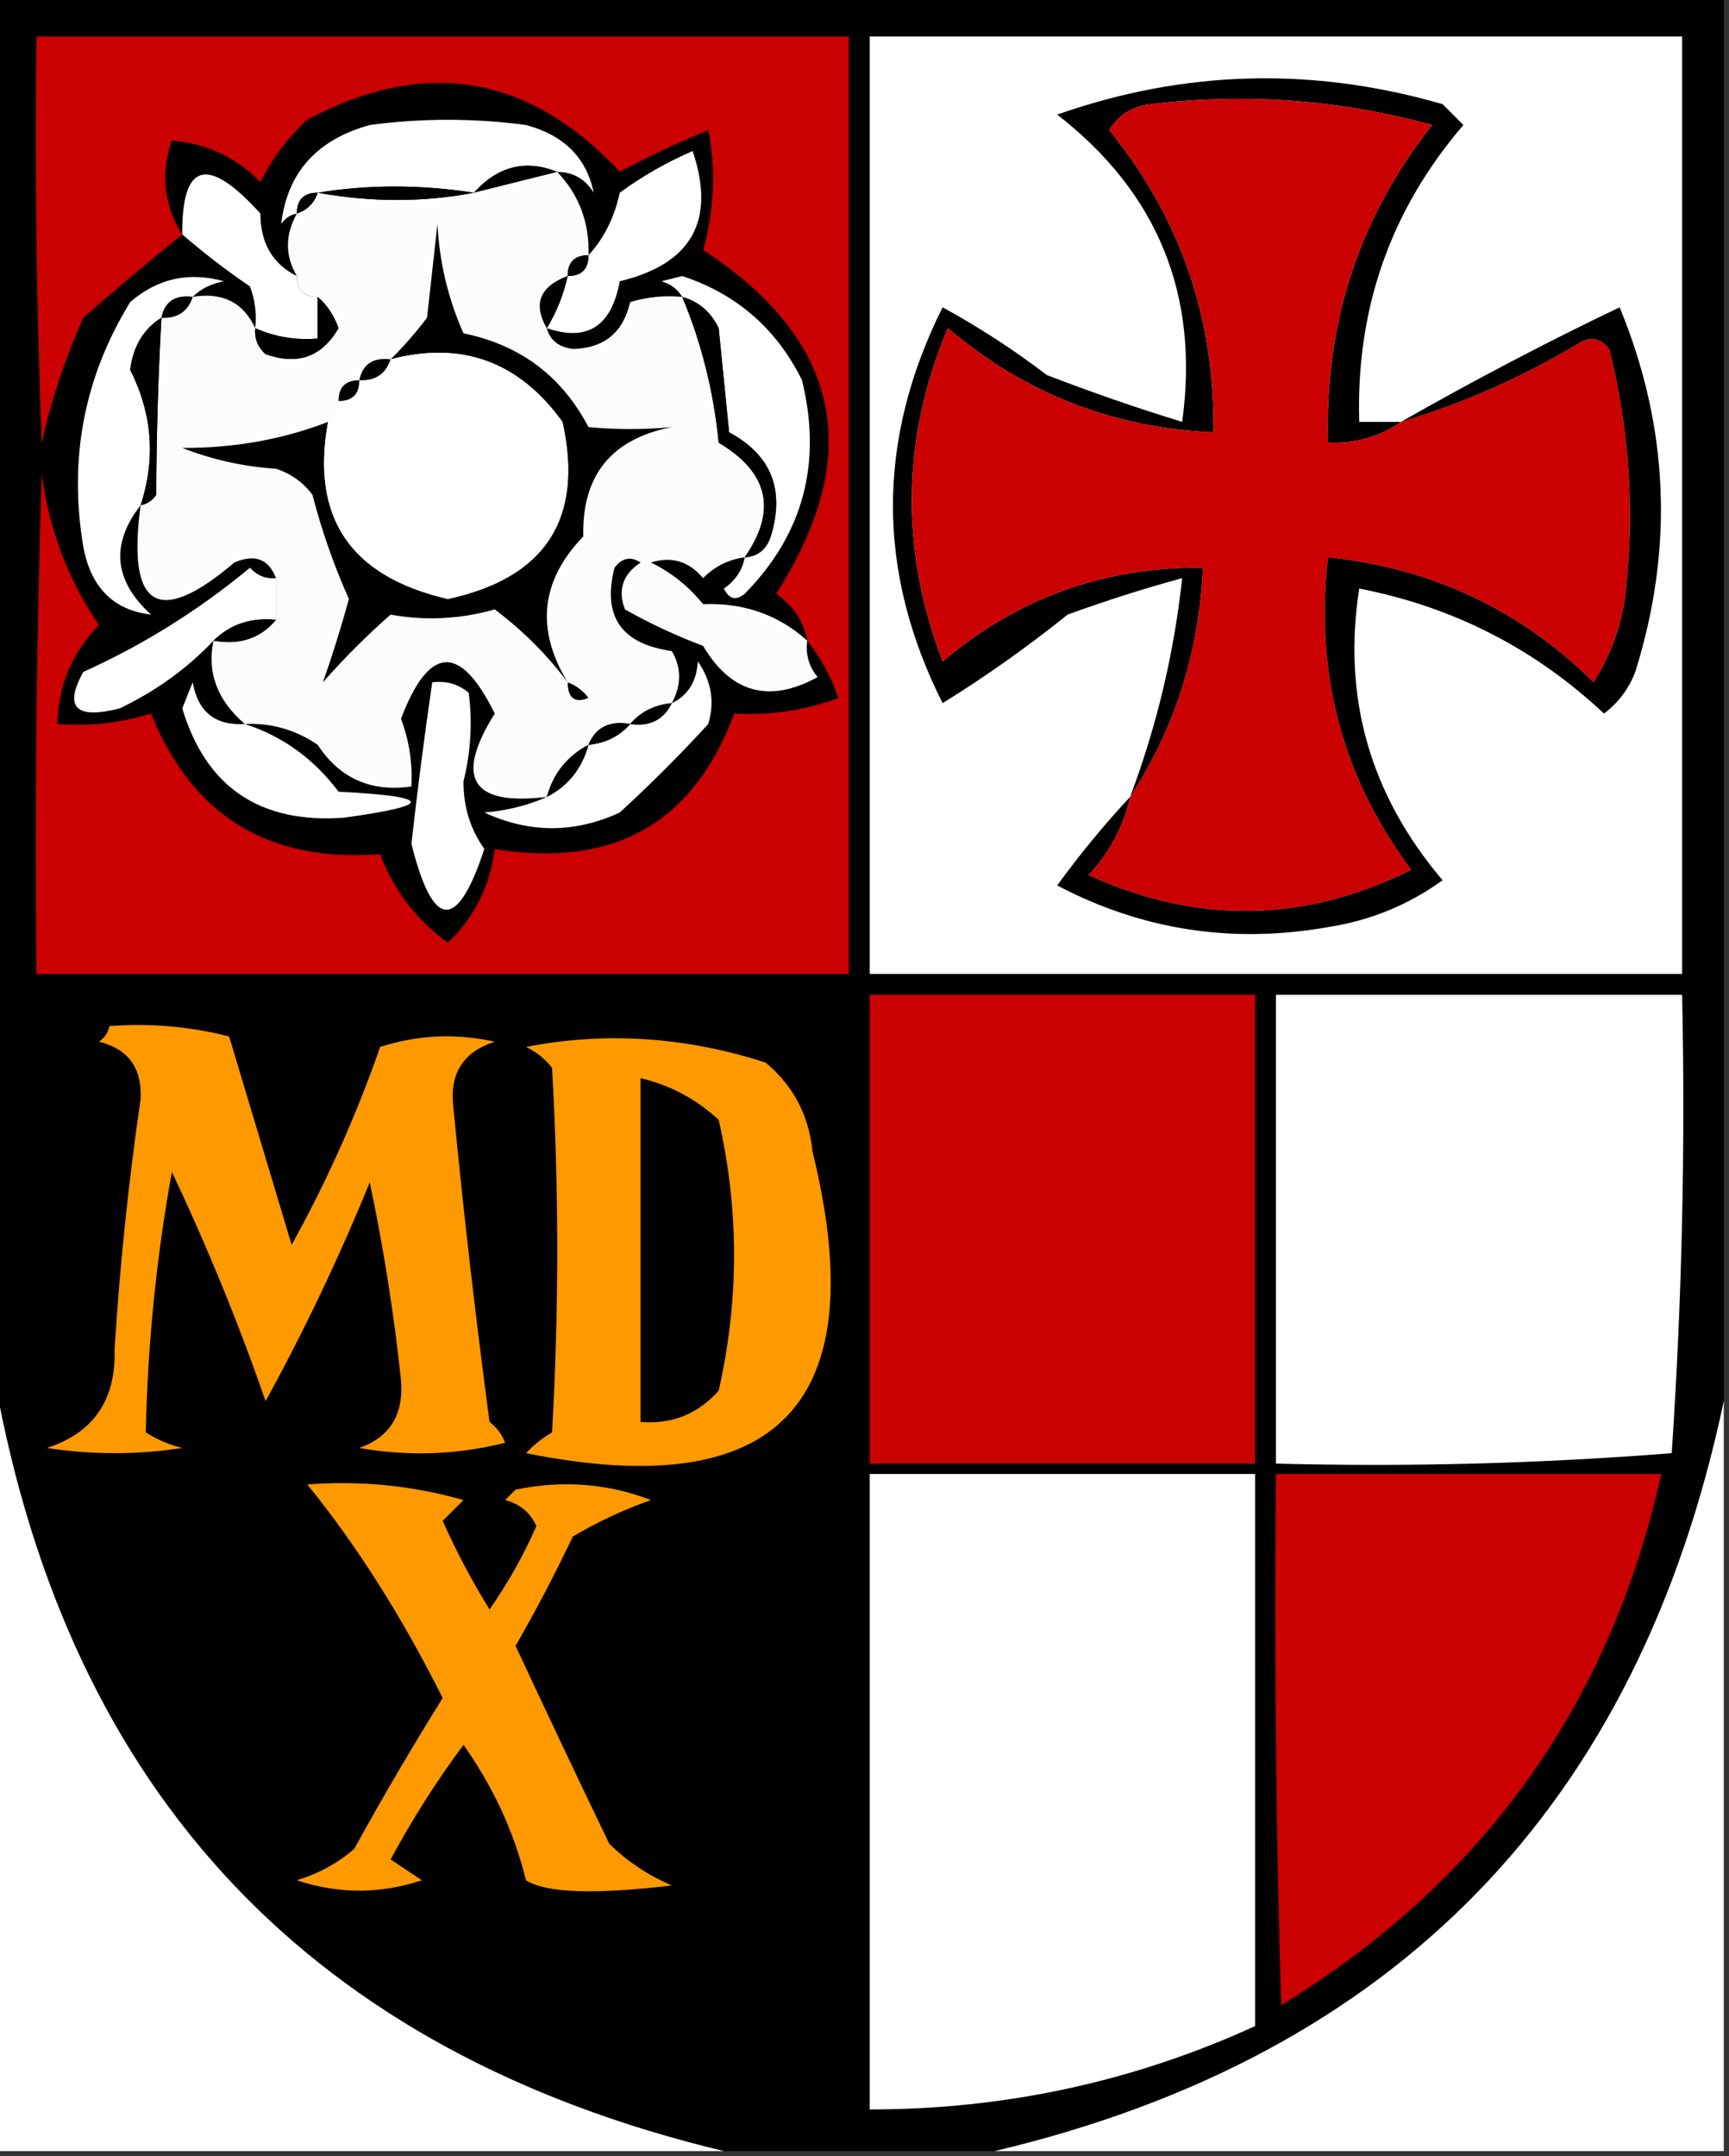<?xml version="1.0" encoding="UTF-8"?>
<!DOCTYPE svg PUBLIC "-//W3C//DTD SVG 1.1//EN" "http://www.w3.org/Graphics/SVG/1.1/DTD/svg11.dtd">
<svg xmlns="http://www.w3.org/2000/svg" version="1.1" width="166px" height="207px" style="shape-rendering:geometricPrecision; text-rendering:geometricPrecision; image-rendering:optimizeQuality; fill-rule:evenodd; clip-rule:evenodd" xmlns:xlink="http://www.w3.org/1999/xlink">
<rect width="100%" height="100%" fill="#333333" stroke="none"/>
<g><path style="opacity:1" fill="#000000" d="M -0.5,-0.5 C 54.833,-0.5 110.167,-0.5 165.5,-0.5C 165.5,44.5 165.5,89.5 165.5,134.5C 157.3,173.365 133.967,197.365 95.5,206.5C 86.833,206.5 78.167,206.5 69.5,206.5C 30.034,197.035 6.7,172.368 -0.5,132.5C -0.5,88.167 -0.5,43.833 -0.5,-0.5 Z"/></g>
<g><path style="opacity:1" fill="#cb0000" d="M 77.5,61.5 C 77.141,59.629 76.141,58.129 74.5,57C 83.066,43.654 80.733,32.654 67.5,24C 68.562,20.211 68.729,16.377 68,12.5C 65.122,13.689 62.288,15.022 59.5,16.5C 50.778,7.153 40.778,5.486 29.5,11.5C 27.618,13.242 26.118,15.242 25,17.5C 22.707,15.13 19.873,13.797 16.5,13.5C 15.414,16.713 15.747,19.713 17.5,22.5C 14.393,25.009 11.226,27.675 8,30.5C 6.268,34.363 4.934,38.363 4,42.5C 3.5,29.504 3.333,16.504 3.5,3.5C 29.5,3.5 55.5,3.5 81.5,3.5C 81.5,33.5 81.5,63.5 81.5,93.5C 55.5,93.5 29.5,93.5 3.5,93.5C 3.333,77.496 3.5,61.496 4,45.5C 4.696,50.8 6.529,55.633 9.5,60C 6.933,62.635 5.6,65.802 5.5,69.5C 8.579,69.74 11.579,69.407 14.5,68.5C 18.452,78.317 25.785,82.817 36.5,82C 37.83,85.502 39.996,88.336 43,90.5C 45.571,88.024 47.071,85.024 47.5,81.5C 58.907,83.369 66.574,79.035 70.5,68.5C 73.941,68.699 77.274,68.199 80.5,67C 79.771,64.942 78.771,63.109 77.5,61.5 Z"/></g>
<g><path style="opacity:1" fill="#fefffe" d="M 83.5,3.5 C 109.5,3.5 135.5,3.5 161.5,3.5C 161.5,33.5 161.5,63.5 161.5,93.5C 135.5,93.5 109.5,93.5 83.5,93.5C 83.5,63.5 83.5,33.5 83.5,3.5 Z"/></g>
<g><path style="opacity:1" fill="#000000" d="M 77.5,61.5 C 74.739,59.015 71.406,57.848 67.5,58C 66.122,56.287 64.455,54.953 62.5,54C 64.465,53.376 66.131,53.876 67.5,55.5C 68.622,54.37 69.956,53.703 71.5,53.5C 71.279,54.735 70.612,55.735 69.5,56.5C 70.002,57.521 70.668,57.688 71.5,57C 77.117,51.289 78.95,44.455 77,36.5C 74.552,31.551 70.719,28.218 65.5,26.5C 64.833,26.667 64.167,26.833 63.5,27C 64.416,27.278 65.082,27.778 65.5,28.5C 63.801,28.34 62.134,28.506 60.5,29C 59.827,31.929 57.994,33.429 55,33.5C 53.624,33.316 52.791,32.649 52.5,31.5C 56.38,32.83 58.714,31.33 59.5,27C 66.413,25.338 68.746,21.171 66.5,14.5C 64.004,15.58 61.67,16.914 59.5,18.5C 58.989,20.884 57.989,22.884 56.5,24.5C 56.606,21.386 55.606,18.719 53.5,16.5C 55.017,16.511 56.184,17.177 57,18.5C 56.32,15.151 54.153,12.984 50.5,12C 45.5,11.333 40.5,11.333 35.5,12C 30.406,13.413 27.573,16.579 27,21.5C 27.383,20.944 27.883,20.611 28.5,20.5C 27.359,22.549 27.359,24.549 28.5,26.5C 26.175,25.345 25.008,23.345 25,20.5C 19.942,14.903 17.442,15.569 17.5,22.5C 15.747,19.713 15.414,16.713 16.5,13.5C 19.873,13.797 22.707,15.13 25,17.5C 26.118,15.242 27.618,13.242 29.5,11.5C 40.778,5.486 50.778,7.153 59.5,16.5C 62.288,15.022 65.122,13.689 68,12.5C 68.729,16.377 68.562,20.211 67.5,24C 80.733,32.654 83.066,43.654 74.5,57C 76.141,58.129 77.141,59.629 77.5,61.5 Z"/></g>
<g><path style="opacity:1" fill="#000000" d="M 134.5,40.5 C 132.485,41.924 130.152,42.59 127.5,42.5C 127.156,31.033 130.489,20.867 137.5,12C 128.658,9.574 119.658,8.907 110.5,10C 108.714,10.196 107.381,11.03 106.5,12.5C 113.32,20.886 116.653,30.553 116.5,41.5C 106.837,41.083 98.337,37.75 91,31.5C 86.559,42.066 86.392,52.732 90.5,63.5C 97.712,57.394 106.045,54.394 115.5,54.5C 115.119,62.637 112.785,69.971 108.5,76.5C 111.052,69.723 112.719,62.723 113.5,55.5C 109.806,56.508 106.139,57.675 102.5,59C 98.676,62.079 94.676,64.912 90.5,67.5C 84.142,54.885 84.142,42.219 90.5,29.5C 94.004,31.418 97.337,33.584 100.5,36C 104.779,37.653 109.112,39.153 113.5,40.5C 115.171,28.343 111.171,18.51 101.5,11C 113.693,6.718 126.027,6.385 138.5,10C 139.167,10.667 139.833,11.333 140.5,12C 133.504,20.151 130.171,29.651 130.5,40.5C 131.833,40.5 133.167,40.5 134.5,40.5 Z"/></g>
<g><path style="opacity:1" fill="#cb0000" d="M 134.5,40.5 C 140.458,38.722 146.124,36.222 151.5,33C 152.635,32.251 153.635,32.417 154.5,33.5C 156.485,41.375 156.985,49.375 156,57.5C 155.562,60.376 154.562,63.043 153,65.5C 145.956,58.535 137.456,54.535 127.5,53.5C 126.226,64.69 128.893,74.69 135.5,83.5C 125.284,88.599 114.951,88.766 104.5,84C 106.54,81.815 107.874,79.315 108.5,76.5C 112.785,69.971 115.119,62.637 115.5,54.5C 106.045,54.394 97.712,57.394 90.5,63.5C 86.392,52.732 86.559,42.066 91,31.5C 98.337,37.75 106.837,41.083 116.5,41.5C 116.653,30.553 113.32,20.886 106.5,12.5C 107.381,11.03 108.714,10.196 110.5,10C 119.658,8.907 128.658,9.574 137.5,12C 130.489,20.867 127.156,31.033 127.5,42.5C 130.152,42.59 132.485,41.924 134.5,40.5 Z"/></g>
<g><path style="opacity:1" fill="#fefffe" d="M 53.5,16.5 C 50.467,15.282 47.8,15.948 45.5,18.5C 40.327,17.707 35.327,17.707 30.5,18.5C 29.167,18.5 28.5,19.167 28.5,20.5C 27.883,20.611 27.383,20.944 27,21.5C 27.573,16.579 30.406,13.413 35.5,12C 40.5,11.333 45.5,11.333 50.5,12C 54.153,12.984 56.32,15.151 57,18.5C 56.184,17.177 55.017,16.511 53.5,16.5 Z"/></g>
<g><path style="opacity:1" fill="#fefffe" d="M 52.5,31.5 C 53.441,29.951 54.108,28.284 54.5,26.5C 55.833,26.5 56.5,25.833 56.5,24.5C 57.989,22.884 58.989,20.884 59.5,18.5C 61.67,16.914 64.004,15.58 66.5,14.5C 68.746,21.171 66.413,25.338 59.5,27C 58.714,31.33 56.38,32.83 52.5,31.5 Z"/></g>
<g><path style="opacity:1" fill="#000000" d="M 53.5,16.5 C 50.833,17.167 48.167,17.833 45.5,18.5C 47.8,15.948 50.467,15.282 53.5,16.5 Z"/></g>
<g><path style="opacity:1" fill="#fefffe" d="M 28.5,26.5 C 28.5,27.833 29.167,28.5 30.5,28.5C 30.5,29.833 30.5,31.167 30.5,32.5C 28.379,32.675 26.379,32.341 24.5,31.5C 24.657,30.127 24.49,28.793 24,27.5C 21.713,25.946 19.547,24.279 17.5,22.5C 17.442,15.569 19.942,14.903 25,20.5C 25.008,23.345 26.175,25.345 28.5,26.5 Z"/></g>
<g><path style="opacity:1" fill="#fcfcfc" d="M 53.5,16.5 C 55.606,18.719 56.606,21.386 56.5,24.5C 55.167,24.5 54.5,25.167 54.5,26.5C 51.834,27.509 51.167,29.176 52.5,31.5C 52.791,32.649 53.624,33.316 55,33.5C 57.994,33.429 59.827,31.929 60.5,29C 62.134,28.506 63.801,28.34 65.5,28.5C 67.357,32.941 68.524,37.608 69,42.5C 73.795,45.34 74.628,49.007 71.5,53.5C 69.956,53.703 68.622,54.37 67.5,55.5C 66.131,53.876 64.465,53.376 62.5,54C 64.455,54.953 66.122,56.287 67.5,58C 71.406,57.848 74.739,59.015 77.5,61.5C 77.33,62.822 77.663,63.989 78.5,65C 73.86,67.539 70.194,66.539 67.5,62C 64.898,61.023 62.398,59.856 60,58.5C 59.289,56.633 59.789,55.133 61.5,54C 60.551,53.383 59.718,53.549 59,54.5C 57.807,59.153 59.641,61.82 64.5,62.5C 65.434,64.095 65.434,65.761 64.5,67.5C 62.847,67.66 61.514,68.326 60.5,69.5C 58.517,69.157 57.183,69.823 56.5,71.5C 54.457,72.579 53.124,74.246 52.5,76.5C 45.272,77.382 43.606,74.716 47.5,68.5C 44.188,61.765 41.188,61.932 38.5,69C 39.286,71.099 39.62,73.266 39.5,75.5C 35.613,76.055 32.613,74.721 30.5,71.5C 28.382,70.054 26.049,69.387 23.5,69.5C 20.859,67.227 19.859,64.561 20.5,61.5C 23.01,61.947 25.01,61.28 26.5,59.5C 26.5,58.167 26.5,56.833 26.5,55.5C 25.796,53.656 24.463,53.156 22.5,54C 15.177,60.219 12.177,58.386 13.5,48.5C 14.117,48.389 14.617,48.056 15,47.5C 15.02,41.771 15.186,36.104 15.5,30.5C 17.027,30.573 18.027,29.906 18.5,28.5C 21.358,28.028 23.358,29.028 24.5,31.5C 24.414,32.496 24.748,33.329 25.5,34C 28.579,35.09 30.912,34.257 32.5,31.5C 32.058,30.261 31.391,29.261 30.5,28.5C 29.167,28.5 28.5,27.833 28.5,26.5C 27.359,24.549 27.359,22.549 28.5,20.5C 29.5,20.167 30.167,19.5 30.5,18.5C 35.666,19.426 40.666,19.426 45.5,18.5C 48.167,17.833 50.833,17.167 53.5,16.5 Z"/></g>
<g><path style="opacity:1" fill="#000000" d="M 30.5,18.5 C 35.327,17.707 40.327,17.707 45.5,18.5C 40.666,19.426 35.666,19.426 30.5,18.5 Z"/></g>
<g><path style="opacity:1" fill="#000000" d="M 30.5,18.5 C 30.167,19.5 29.5,20.167 28.5,20.5C 28.5,19.167 29.167,18.5 30.5,18.5 Z"/></g>
<g><path style="opacity:1" fill="#000000" d="M 54.5,65.5 C 52.548,62.882 50.215,60.548 47.5,58.5C 44.18,59.441 40.847,59.608 37.5,59C 35.236,60.984 33.07,63.151 31,65.5C 31.88,63.017 32.713,60.351 33.5,57.5C 32.051,54.268 30.884,50.935 30,47.5C 29.098,46.299 27.931,45.465 26.5,45C 23.377,44.794 20.377,44.127 17.5,43C 22.465,43.022 27.132,42.188 31.5,40.5C 29.819,49.685 33.652,55.352 43,57.5C 52.385,55.461 56.051,49.794 54,40.5C 49.815,34.704 44.315,32.704 37.5,34.5C 38.731,33.282 39.898,31.949 41,30.5C 41.333,27.5 41.667,24.5 42,21.5C 42.19,25.188 43.024,28.688 44.5,32C 49.941,33.111 53.941,36.111 56.5,41C 59.2,41.253 61.867,41.253 64.5,41C 58.693,42.136 55.86,45.636 56,51.5C 51.907,55.735 51.407,60.402 54.5,65.5 Z"/></g>
<g><path style="opacity:1" fill="#000000" d="M 56.5,24.5 C 56.5,25.833 55.833,26.5 54.5,26.5C 54.5,25.167 55.167,24.5 56.5,24.5 Z"/></g>
<g><path style="opacity:1" fill="#fefffe" d="M 18.5,28.5 C 16.821,28.285 15.821,28.952 15.5,30.5C 13.784,31.574 12.784,33.241 12.5,35.5C 14.628,39.718 14.961,44.052 13.5,48.5C 10.592,52.24 10.925,55.74 14.5,59C 10.897,58.575 8.73,56.408 8,52.5C 6.578,44.035 8.078,36.202 12.5,29C 15.12,26.729 18.119,26.062 21.5,27C 20.262,27.232 19.262,27.732 18.5,28.5 Z"/></g>
<g><path style="opacity:1" fill="#000000" d="M 28.5,26.5 C 29.833,26.5 30.5,27.167 30.5,28.5C 30.5,27.167 29.833,26.5 28.5,26.5 Z"/></g>
<g><path style="opacity:1" fill="#000000" d="M 54.5,26.5 C 54.108,28.284 53.441,29.951 52.5,31.5C 51.167,29.176 51.834,27.509 54.5,26.5 Z"/></g>
<g><path style="opacity:1" fill="#fefffe" d="M 71.5,53.5 C 72.75,53.423 73.583,52.756 74,51.5C 75.374,47.01 74.041,43.677 70,41.5C 69.667,38.167 69.333,34.833 69,31.5C 68.241,29.937 67.074,28.937 65.5,28.5C 65.082,27.778 64.416,27.278 63.5,27C 64.167,26.833 64.833,26.667 65.5,26.5C 70.719,28.218 74.552,31.551 77,36.5C 78.95,44.455 77.117,51.289 71.5,57C 70.668,57.688 70.002,57.521 69.5,56.5C 70.612,55.735 71.279,54.735 71.5,53.5 Z"/></g>
<g><path style="opacity:1" fill="#000000" d="M 18.5,28.5 C 18.027,29.906 17.027,30.573 15.5,30.5C 15.821,28.952 16.821,28.285 18.5,28.5 Z"/></g>
<g><path style="opacity:1" fill="#000000" d="M 30.5,28.5 C 31.391,29.261 32.058,30.261 32.5,31.5C 30.912,34.257 28.579,35.09 25.5,34C 24.748,33.329 24.414,32.496 24.5,31.5C 26.379,32.341 28.379,32.675 30.5,32.5C 30.5,31.167 30.5,29.833 30.5,28.5 Z"/></g>
<g><path style="opacity:1" fill="#000000" d="M 65.5,28.5 C 67.074,28.937 68.241,29.937 69,31.5C 69.333,34.833 69.667,38.167 70,41.5C 74.041,43.677 75.374,47.01 74,51.5C 73.583,52.756 72.75,53.423 71.5,53.5C 74.628,49.007 73.795,45.34 69,42.5C 68.524,37.608 67.357,32.941 65.5,28.5 Z"/></g>
<g><path style="opacity:1" fill="#000000" d="M 108.5,76.5 C 107.874,79.315 106.54,81.815 104.5,84C 114.951,88.766 125.284,88.599 135.5,83.5C 128.893,74.69 126.226,64.69 127.5,53.5C 137.456,54.535 145.956,58.535 153,65.5C 154.562,63.043 155.562,60.376 156,57.5C 156.985,49.375 156.485,41.375 154.5,33.5C 153.635,32.417 152.635,32.251 151.5,33C 146.124,36.222 140.458,38.722 134.5,40.5C 141.669,36.422 148.669,32.756 155.5,29.5C 160.229,40.951 160.729,52.617 157,64.5C 156.385,66.116 155.385,67.45 154,68.5C 147.336,62.251 139.503,58.251 130.5,56.5C 128.869,66.953 131.535,76.286 138.5,84.5C 135.218,86.873 131.552,88.373 127.5,89C 118.319,90.622 109.653,89.289 101.5,85C 103.698,81.977 106.031,79.144 108.5,76.5 Z"/></g>
<g><path style="opacity:1" fill="#000000" d="M 15.5,30.5 C 15.186,36.104 15.02,41.771 15,47.5C 14.617,48.056 14.117,48.389 13.5,48.5C 14.961,44.052 14.628,39.718 12.5,35.5C 12.784,33.241 13.784,31.574 15.5,30.5 Z"/></g>
<g><path style="opacity:1" fill="#fefffe" d="M 31.5,40.5 C 32.338,40.158 32.672,39.492 32.5,38.5C 33.833,38.5 34.5,37.833 34.5,36.5C 36.027,36.573 37.027,35.906 37.5,34.5C 44.315,32.704 49.815,34.704 54,40.5C 56.051,49.794 52.385,55.461 43,57.5C 33.652,55.352 29.819,49.685 31.5,40.5 Z"/></g>
<g><path style="opacity:1" fill="#000000" d="M 37.5,34.5 C 37.027,35.906 36.027,36.573 34.5,36.5C 34.821,34.952 35.821,34.285 37.5,34.5 Z"/></g>
<g><path style="opacity:1" fill="#000000" d="M 34.5,36.5 C 34.5,37.833 33.833,38.5 32.5,38.5C 32.5,37.167 33.167,36.5 34.5,36.5 Z"/></g>
<g><path style="opacity:1" fill="#fefffe" d="M 26.5,55.5 C 26.5,56.833 26.5,58.167 26.5,59.5C 24.102,59.259 22.102,59.926 20.5,61.5C 17.982,64.163 14.982,66.329 11.5,68C 7.273,69.084 6.106,67.917 8,64.5C 13.753,61.907 19.087,58.573 24,54.5C 24.671,55.252 25.504,55.586 26.5,55.5 Z"/></g>
<g><path style="opacity:1" fill="#000000" d="M 26.5,59.5 C 25.01,61.28 23.01,61.947 20.5,61.5C 22.102,59.926 24.102,59.259 26.5,59.5 Z"/></g>
<g><path style="opacity:1" fill="#fefffe" d="M 52.5,76.5 C 54.531,75.461 55.864,73.795 56.5,71.5C 58.153,71.34 59.486,70.674 60.5,69.5C 62.38,69.771 63.713,69.104 64.5,67.5C 66.045,66.77 66.878,65.437 67,63.5C 68.301,65.365 68.635,67.365 68,69.5C 65.306,72.439 62.473,75.272 59.5,78C 55.167,80 50.833,80 46.5,78C 48.708,77.809 50.708,77.309 52.5,76.5 Z"/></g>
<g><path style="opacity:1" fill="#fefffe" d="M 23.5,69.5 C 27.136,70.676 30.136,72.842 32.5,76C 41.575,76.463 41.742,77.296 33,78.5C 24.943,79.068 19.777,75.568 17.5,68C 17.833,67.167 18.167,66.333 18.5,65.5C 19.005,68.342 20.671,69.675 23.5,69.5 Z"/></g>
<g><path style="opacity:1" fill="#fefffe" d="M 41.5,65.5 C 42.822,65.33 43.989,65.663 45,66.5C 45.37,69.338 45.203,72.171 44.5,75C 44.482,77.422 45.149,79.588 46.5,81.5C 43.893,89.434 41.56,89.268 39.5,81C 40.086,75.774 40.753,70.607 41.5,65.5 Z"/></g>
<g><path style="opacity:1" fill="#000000" d="M 54.5,65.5 C 55.289,65.783 55.956,66.283 56.5,67C 55.184,67.528 54.517,67.028 54.5,65.5 Z"/></g>
<g><path style="opacity:1" fill="#000000" d="M 64.5,67.5 C 63.713,69.104 62.38,69.771 60.5,69.5C 61.514,68.326 62.847,67.66 64.5,67.5 Z"/></g>
<g><path style="opacity:1" fill="#000000" d="M 60.5,69.5 C 59.486,70.674 58.153,71.34 56.5,71.5C 57.183,69.823 58.517,69.157 60.5,69.5 Z"/></g>
<g><path style="opacity:1" fill="#000000" d="M 56.5,71.5 C 55.864,73.795 54.531,75.461 52.5,76.5C 53.124,74.246 54.457,72.579 56.5,71.5 Z"/></g>
<g><path style="opacity:1" fill="#cb0000" d="M 83.5,95.5 C 95.833,95.5 108.167,95.5 120.5,95.5C 120.5,110.5 120.5,125.5 120.5,140.5C 108.167,140.5 95.833,140.5 83.5,140.5C 83.5,125.5 83.5,110.5 83.5,95.5 Z"/></g>
<g><path style="opacity:1" fill="#fefffe" d="M 122.5,95.5 C 135.5,95.5 148.5,95.5 161.5,95.5C 161.817,110.215 161.483,124.882 160.5,139.5C 147.851,140.499 135.184,140.832 122.5,140.5C 122.5,125.5 122.5,110.5 122.5,95.5 Z"/></g>
<g><path style="opacity:1" fill="#fe9900" d="M 10.5,98.5 C 14.437,98.207 18.27,98.54 22,99.5C 23.998,106.155 25.998,112.822 28,119.5C 31.365,113.434 34.199,107.1 36.5,100.5C 40.122,99.341 43.789,99.175 47.5,100C 44.558,100.94 43.225,102.94 43.5,106C 44.479,116.187 45.646,126.354 47,136.5C 47.692,137.025 48.192,137.692 48.5,138.5C 43.869,139.662 39.202,139.828 34.5,139C 37.44,137.953 38.774,135.786 38.5,132.5C 37.824,126.112 36.824,119.779 35.5,113.5C 32.532,120.77 29.199,127.77 25.5,134.5C 22.882,126.97 19.882,119.637 16.5,112.5C 15.004,120.797 14.171,129.131 14,137.5C 15.067,138.191 16.234,138.691 17.5,139C 13.167,139.667 8.833,139.667 4.5,139C 8.99,137.545 11.156,134.379 11,129.5C 11.504,121.466 12.338,113.466 13.5,105.5C 13.647,102.528 12.313,100.694 9.5,100C 10.056,99.617 10.389,99.117 10.5,98.5 Z"/></g>
<g><path style="opacity:1" fill="#fe9900" d="M 50.5,100.5 C 58.143,99.02 65.81,99.52 73.5,102C 76.151,104.209 77.651,107.042 78,110.5C 83.952,134.712 74.785,144.379 50.5,139.5C 51.242,138.713 52.075,138.047 53,137.5C 53.667,125.833 53.667,114.167 53,102.5C 52.292,101.619 51.458,100.953 50.5,100.5 Z"/></g>
<g><path style="opacity:1" fill="#000000" d="M 61.5,103.5 C 64.343,104.172 66.843,105.505 69,107.5C 70.966,116.153 70.966,124.82 69,133.5C 67.005,135.747 64.505,136.747 61.5,136.5C 61.5,125.5 61.5,114.5 61.5,103.5 Z"/></g>
<g><path style="opacity:1" fill="#fefffe" d="M -0.5,132.5 C 6.7,172.368 30.034,197.035 69.5,206.5C 46.167,206.5 22.833,206.5 -0.5,206.5C -0.5,181.833 -0.5,157.167 -0.5,132.5 Z"/></g>
<g><path style="opacity:1" fill="#fefffe" d="M 165.5,134.5 C 165.5,158.5 165.5,182.5 165.5,206.5C 142.167,206.5 118.833,206.5 95.5,206.5C 133.967,197.365 157.3,173.365 165.5,134.5 Z"/></g>
<g><path style="opacity:1" fill="#fefffe" d="M 83.5,141.5 C 95.833,141.5 108.167,141.5 120.5,141.5C 120.5,159.167 120.5,176.833 120.5,194.5C 108.81,199.837 96.477,202.504 83.5,202.5C 83.5,182.167 83.5,161.833 83.5,141.5 Z"/></g>
<g><path style="opacity:1" fill="#cb0000" d="M 122.5,141.5 C 134.833,141.5 147.167,141.5 159.5,141.5C 154.596,163.589 142.43,180.589 123,192.5C 122.5,175.503 122.333,158.503 122.5,141.5 Z"/></g>
<g><path style="opacity:1" fill="#fe9900" d="M 29.5,142.5 C 34.628,142.112 39.628,142.612 44.5,144C 43.833,144.667 43.167,145.333 42.5,146C 43.812,148.941 45.312,151.774 47,154.5C 48.753,151.995 50.253,149.329 51.5,146.5C 50.91,145.201 49.91,144.368 48.5,144C 48.833,143.667 49.167,143.333 49.5,143C 54.02,142.072 58.354,142.405 62.5,144C 59.878,144.923 57.378,146.089 55,147.5C 53.287,151.095 51.453,154.595 49.5,158C 52.43,164.294 55.43,170.627 58.5,177C 60.232,178.695 62.232,180.028 64.5,181C 57.068,181.885 52.401,181.718 50.5,180.5C 49.347,175.856 47.347,171.523 44.5,167.5C 41.943,170.928 39.61,174.595 37.5,178.5C 38.5,179.167 39.5,179.833 40.5,180.5C 36.5,181.833 32.5,181.833 28.5,180.5C 30.567,179.866 32.4,178.866 34,177.5C 36.707,172.584 39.541,167.751 42.5,163C 38.57,155.161 34.237,148.327 29.5,142.5 Z"/></g>
</svg>
